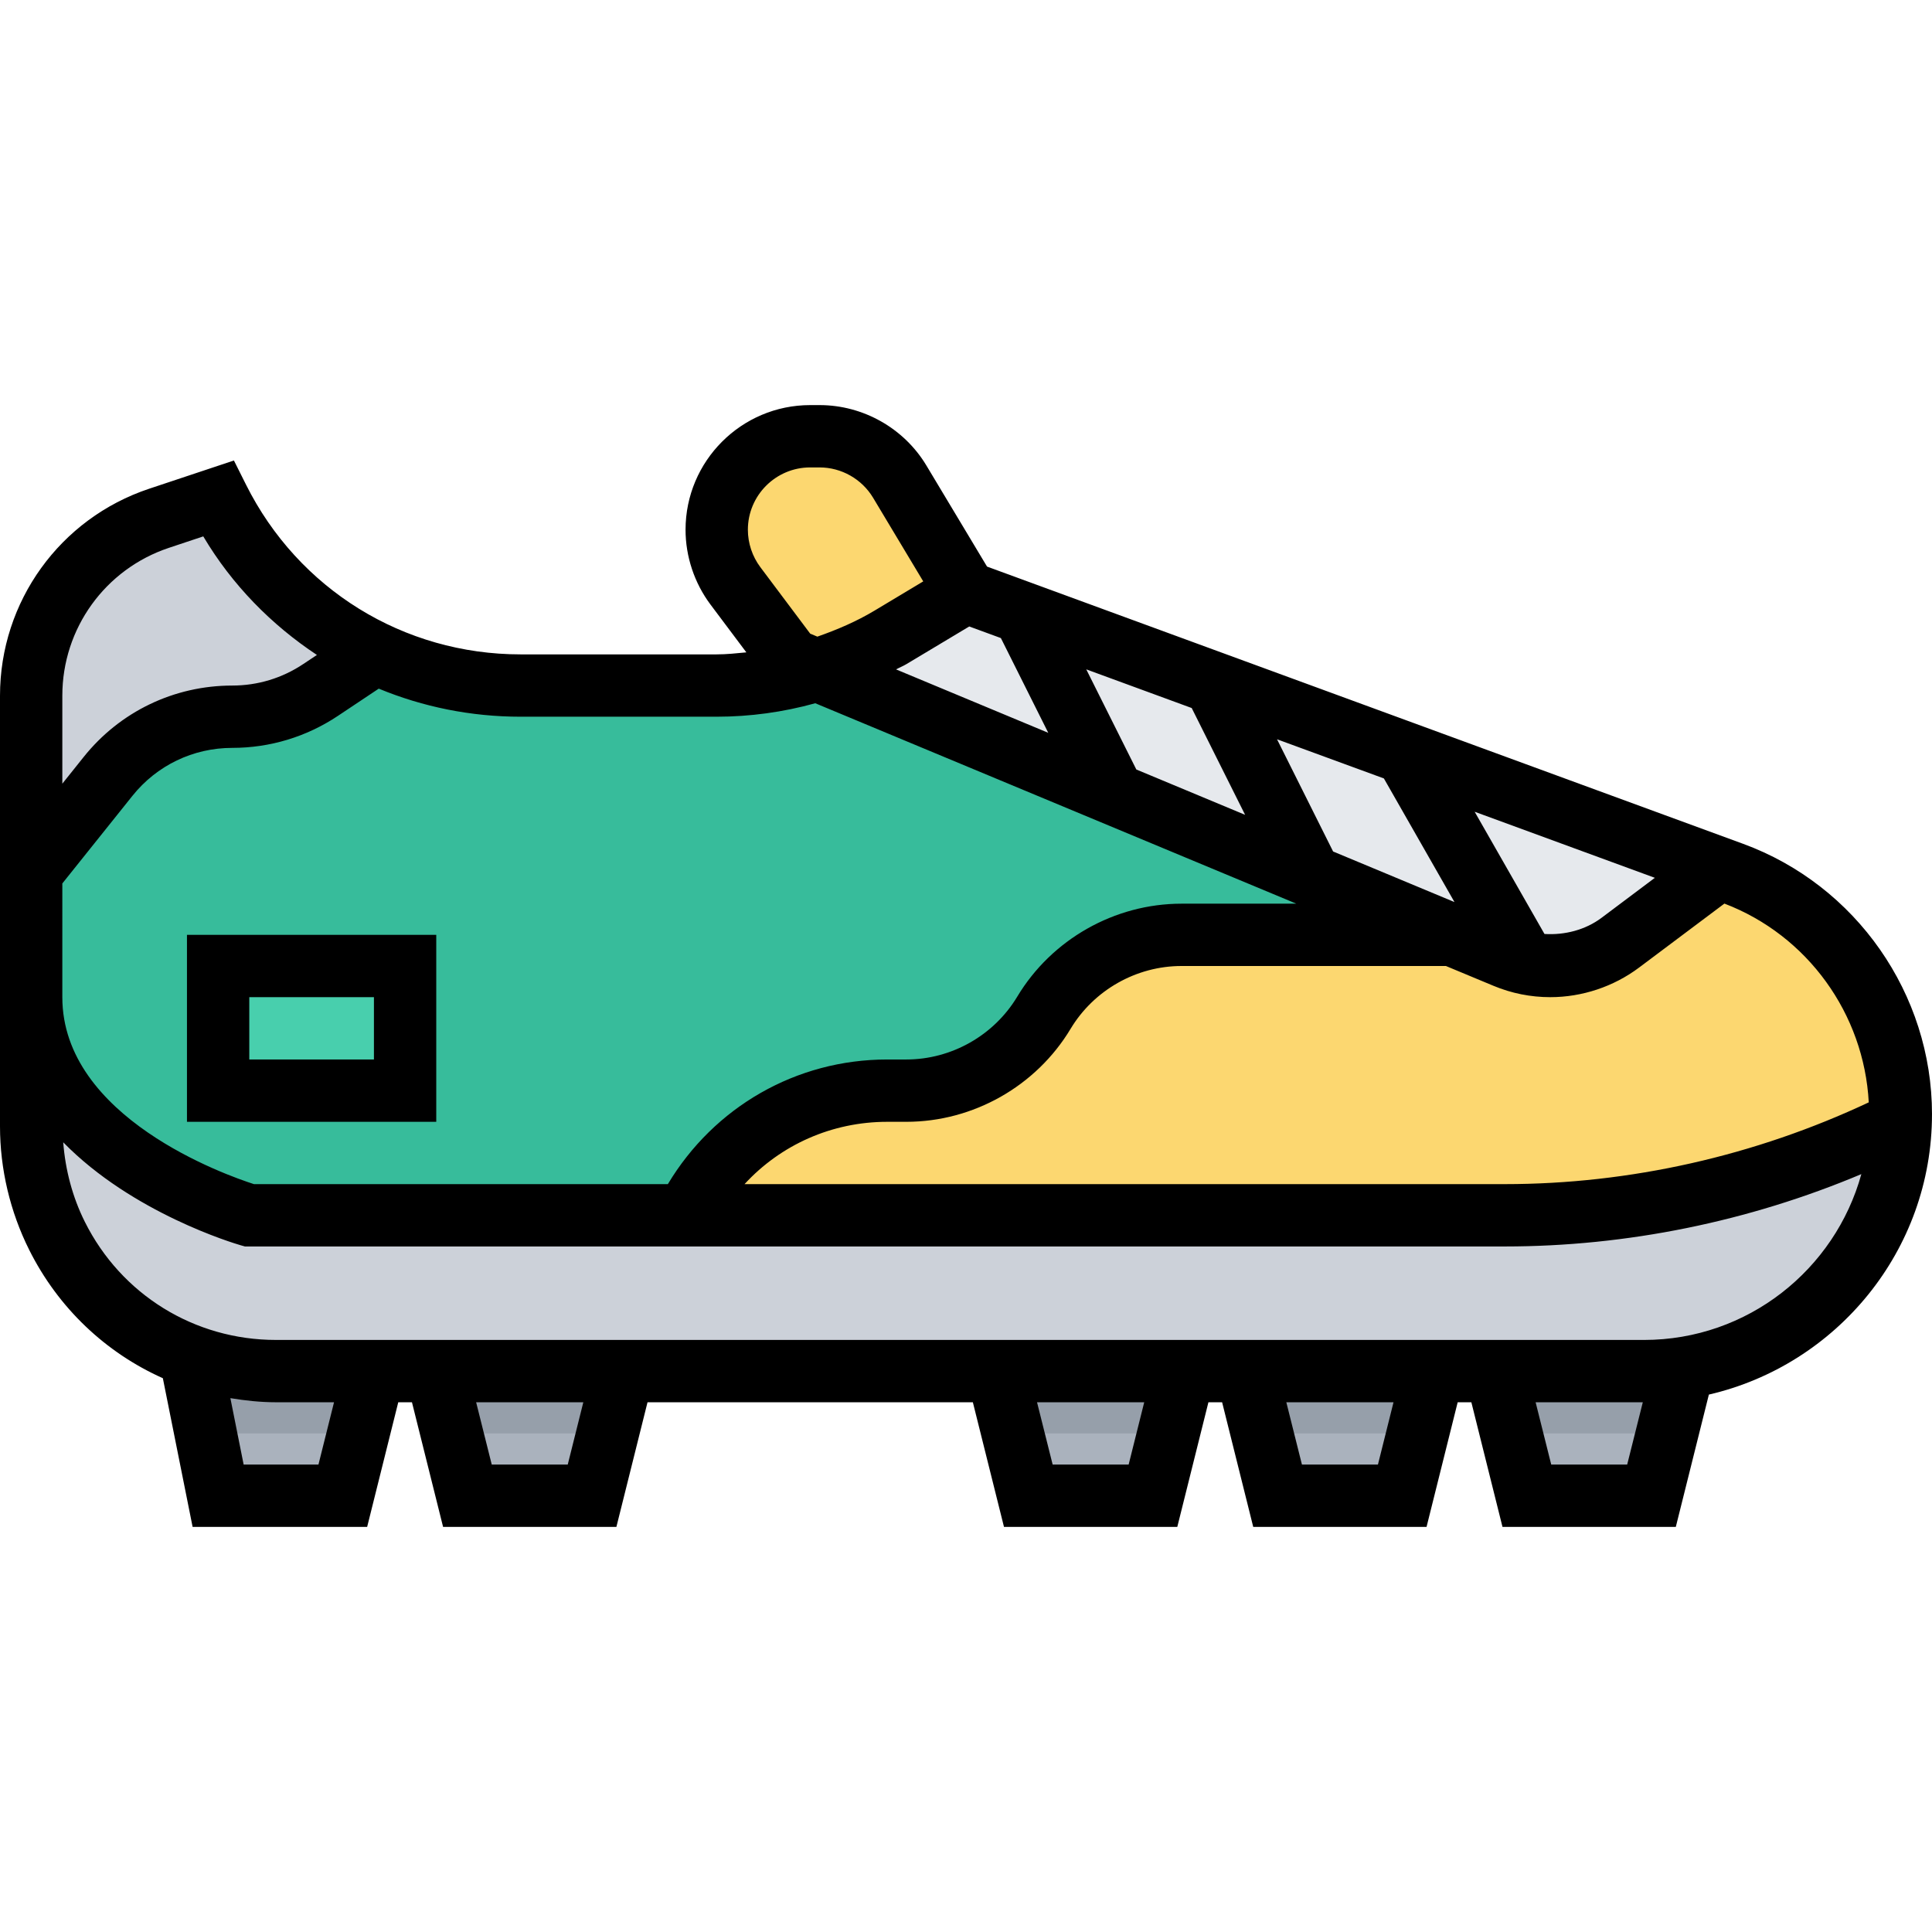 <svg height="496pt" viewBox="0 -104 496 496" width="496pt" xmlns="http://www.w3.org/2000/svg"><path d="m208 72-19.199-25.602c-3.113-4.152-4.801-9.207-4.801-14.398 0-13.258 10.742-24 24-24h2.406c8.434 0 16.242 4.426 20.578 11.656l17.016 28.344zm0 0" fill="#fcd770"/><path d="m56 24-15.176 5.055c-19.602 6.539-32.824 24.883-32.824 45.547v110.566c0 9.754 2.273 19.375 6.633 28.098 10.648 21.285 32.398 34.734 56.199 34.734h351.223c36.426 0 65.945-29.52 65.945-65.945 0-27.664-17.266-52.391-43.238-61.91l-196.762-72.145-19.375 11.625c-13.496 8.094-28.938 12.375-44.672 12.375h-50.281c-32.895 0-62.961-18.586-77.672-48zm0 0" fill="#37bc9b"/><path d="m444.762 120.145-29.02-10.641-39.742 26.496h-72.68c-14.473 0-27.879 7.594-35.32 20-7.449 12.406-20.855 20-35.32 20h-4.895c-21.93 0-41.969 12.391-51.777 32l16 40h230.055c36.418 0 65.938-29.52 65.938-65.945 0-27.664-17.273-52.383-43.238-61.91zm0 0" fill="#fcd770"/><g fill="#aab2bd"><path d="m160 248-8 32h-32l-8-32zm0 0"/><path d="m368 248-8 32h-32l-8-32zm0 0"/><path d="m48.77 243.848 7.23 36.152h32l8-32h-25.168c-7.688 0-15.105-1.535-22.062-4.152zm0 0"/><path d="m304 248-8 32h-32l-8-32zm0 0"/><path d="m422.055 248h-38.055l8 32h32l8.215-32.855c-3.32.512-6.695.855-10.16.855zm0 0"/></g><path d="m48.77 243.848 4.031 20.152h39.199l4-16h-25.168c-7.688 0-15.105-1.535-22.062-4.152zm0 0" fill="#969faa"/><path d="m14.633 213.266c10.648 21.285 32.398 34.734 56.199 34.734h351.223c35.746 0 64.785-28.465 65.84-63.953-31.535 15.754-66.301 23.953-101.559 23.953h-322.336s-56-16-56-56v33.168c0 9.754 2.273 19.375 6.633 28.098zm0 0" fill="#ccd1d9"/><path d="m441.168 118.832-193.168-70.832-19.375 11.625c-6 3.598-12.426 6.312-19.051 8.367l176.891 73.703c3.656 1.52 7.574 2.305 11.535 2.305 6.488 0 12.809-2.105 18-6l24-18zm0 0" fill="#e6e9ed"/><path d="m96 64-.352-.945c-16.832-8.215-30.961-21.672-39.648-39.055l-15.176 5.055c-19.602 6.539-32.824 24.883-32.824 45.547v45.398l19.734-24.672c7.754-9.688 19.488-15.328 31.898-15.328 8.062 0 15.953-2.383 22.656-6.863zm0 0" fill="#ccd1d9"/><path d="m56 144h48v32h-48zm0 0" fill="#48cfad"/><path d="m156 264 4-16h-48l4 16zm0 0" fill="#969faa"/><path d="m300 264 4-16h-48l4 16zm0 0" fill="#969faa"/><path d="m364 264 4-16h-48l4 16zm0 0" fill="#969faa"/><path d="m384 248 4 16h40l4.215-16.855c-3.32.512-6.695.855-10.16.855zm0 0" fill="#969faa"/><path d="m496 182.055c0-30.887-19.488-58.789-48.488-69.422l-194.113-71.176-15.551-25.922c-5.734-9.582-16.254-15.535-27.434-15.535h-2.414c-17.648 0-32 14.352-32 32 0 6.871 2.273 13.688 6.398 19.199l9.211 12.281c-2.547.246-5.09.52-7.664.52h-50.281c-30.047 0-57.07-16.695-70.504-43.574l-3.105-6.203-21.766 7.25c-22.898 7.633-38.289 28.984-38.289 53.129v110.566c0 10.93 2.586 21.879 7.48 31.68 7.488 14.992 19.695 26.441 34.328 32.977l7.641 38.176h44.809l7.988-32h3.516l7.992 32h44.492l7.992-32h83.523l7.992 32h44.492l7.992-32h3.516l7.988 32h44.496l7.992-32h3.512l7.992 32h44.496l8.488-33.969c32.77-7.59 57.281-36.941 57.281-71.977zm-16.238-3.047c-29.105 13.695-61.266 20.992-93.426 20.992h-195.191c9.281-10.09 22.414-16 36.633-16h4.902c17.176 0 33.336-9.152 42.176-23.879 5.977-9.945 16.879-16.121 28.465-16.121h67.887l12.176 5.07c4.656 1.945 9.578 2.93 14.617 2.93 8.168 0 16.258-2.695 22.801-7.602l21.902-16.422c21.359 8.152 35.84 28.32 37.059 51.031zm-230.93-122.176 8.121 2.977 12.168 24.328-39.074-16.281c.883-.488 1.824-.855 2.688-1.375zm42.895 36.719-12.855-25.711 27.074 9.93 13.711 27.422zm104.785 42.227-17.926-31.379 46.262 16.961-13.648 10.242c-4.191 3.152-9.496 4.496-14.688 4.176zm-23.105-8.191-31.16-12.984-14.398-28.809 27.434 10.055zm-165.406-111.586h2.414c5.586 0 10.844 2.977 13.723 7.77l12.887 21.488-12.52 7.512c-4.641 2.781-9.602 4.902-14.664 6.672l-1.84-.77-12.801-17.07c-2.062-2.754-3.199-6.16-3.199-9.602 0-8.824 7.176-16 16-16zm-164.648 20.648 8.832-2.945c7.41 12.48 17.488 22.695 29.176 30.441l-3.512 2.336c-5.406 3.617-11.703 5.52-18.215 5.52-14.922 0-28.832 6.68-38.152 18.336l-5.48 6.855v-22.59c0-17.25 10.992-32.496 27.352-37.953zm-27.352 86.16 17.984-22.48c6.262-7.832 15.609-12.328 25.648-12.328 9.672 0 19.039-2.832 27.094-8.199l10.512-7.008c11.312 4.68 23.641 7.207 36.426 7.207h50.281c8.605 0 17.133-1.176 25.359-3.457l123.504 51.457h-29.48c-17.176 0-33.336 9.152-42.176 23.879-5.984 9.953-16.887 16.121-28.473 16.121h-4.902c-23.387 0-44.449 12.199-56.32 32h-106.258c-7.055-2.266-49.199-17.078-49.199-48zm65.754 149.191h-19.203l-3.406-17.055c3.832.629 7.711 1.055 11.688 1.055h14.922zm64 0h-19.508l-4.008-16h27.516zm144 0h-19.508l-4.008-16h27.516zm64 0h-19.508l-4.008-16h27.516zm44.492 0-4.008-16h27.516l-4.012 16zm23.809-32h-351.223c-20.902 0-39.703-11.617-49.047-30.312-3.176-6.352-5.016-13.352-5.555-20.43 17.754 18.176 43.906 25.957 45.57 26.438l1.078.305h323.457c31.32 0 62.656-6.414 91.527-18.574-6.75 24.504-29.184 42.574-55.809 42.574zm0 0"/><path d="m112 136h-64v48h64zm-16 32h-32v-16h32zm0 0"/></svg>